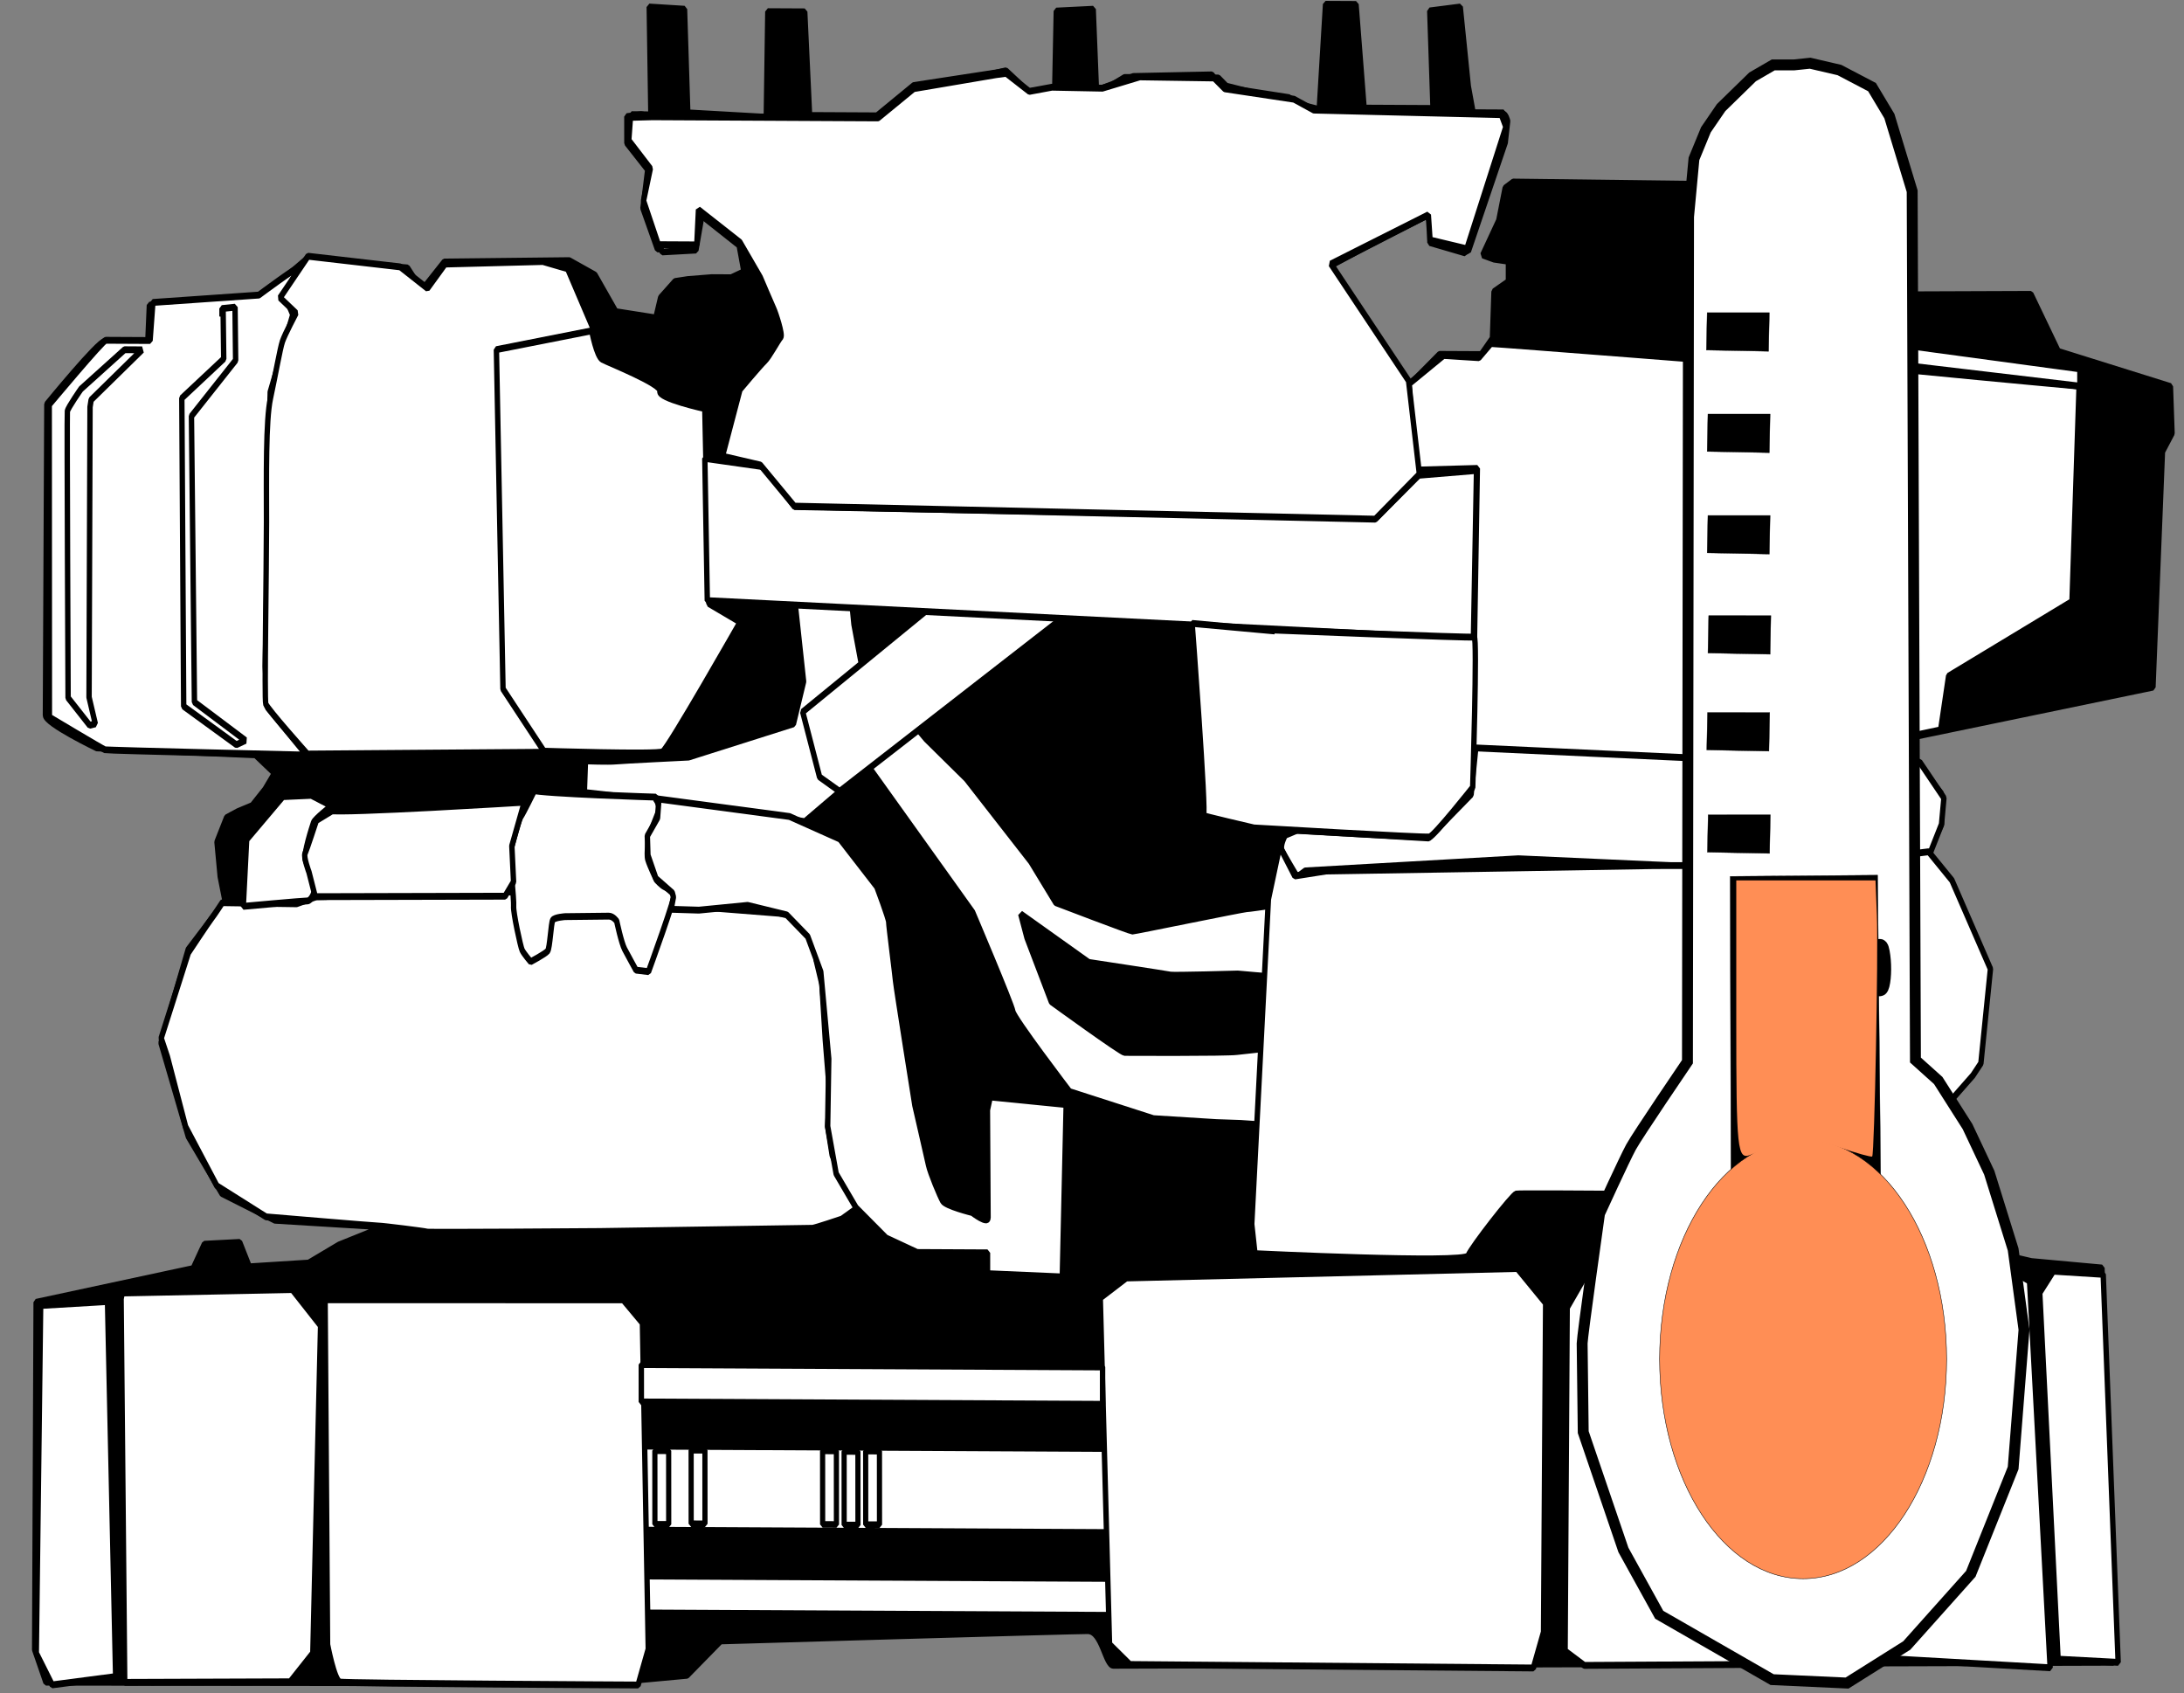 <?xml version="1.0" encoding="UTF-8" standalone="no"?>
<!-- Created with Inkscape (http://www.inkscape.org/) -->

<svg
   width="109.233mm"
   height="84.687mm"
   viewBox="0 0 109.233 84.687"
   version="1.1"
   id="svg4841"
   xml:space="preserve"
   inkscape:version="1.2.1 (9c6d41e410, 2022-07-14)"
   sodipodi:docname="Heatsinkkit.svg"
   xmlns:inkscape="http://www.inkscape.org/namespaces/inkscape"
   xmlns:sodipodi="http://sodipodi.sourceforge.net/DTD/sodipodi-0.dtd"
   xmlns="http://www.w3.org/2000/svg"
   xmlns:svg="http://www.w3.org/2000/svg"><rect x="0" y="0" width="109.233" height="84.687" fill="#808080" stroke="none"/><sodipodi:namedview
     id="namedview4843"
     pagecolor="#ffffff"
     bordercolor="#000000"
     borderopacity="0.25"
     inkscape:showpageshadow="2"
     inkscape:pageopacity="0.0"
     inkscape:pagecheckerboard="true"
     inkscape:deskcolor="#d1d1d1"
     inkscape:document-units="mm"
     showgrid="false"
     inkscape:zoom="0.64693624"
     inkscape:cx="544.10308"
     inkscape:cy="292.91913"
     inkscape:window-width="1920"
     inkscape:window-height="991"
     inkscape:window-x="-9"
     inkscape:window-y="-9"
     inkscape:window-maximized="1"
     inkscape:current-layer="svg4841" /><defs
     id="defs4838" /><g
     inkscape:groupmode="layer"
     id="layer8"
     inkscape:label="Layer 2"
     style="display:inline"
     transform="translate(-30.108,-60.748)" /><g
     inkscape:label="Layer 1"
     inkscape:groupmode="layer"
     id="layer1"
     style="display:inline;opacity:1"
     transform="translate(-30.108,-60.748)" /><g
     inkscape:groupmode="layer"
     id="layer9"
     inkscape:label="Layer 3"
     style="display:inline"
     transform="translate(-30.108,-60.748)" /><g
     id="g5774"
     transform="matrix(0.784,0.004,5.3308464e-4,0.994,1.557,-0.283)"><path
       style="display:inline;opacity:1;fill:#000000;stroke:#000000;stroke-width:0.344;stroke-linejoin:bevel"
       d="m 30.367,126.579 10.02,-1.738 0.716,-1.227 2.249,-0.102 0.613,1.227 3.783,-0.204 1.943,-0.92 2.863,-0.92 -6.953,-0.307 -3.374,-1.329 -2.147,-2.863 -1.738,-4.703 1.738,-4.703 2.352,-2.454 -0.307,-1.227 -0.204,-1.738 0.613,-1.227 0.716,-0.307 0.92,-0.307 0.818,-0.818 0.613,-0.818 -1.227,-0.92 -10.122,-0.307 c 0,0 -3.272,-1.227 -3.272,-1.636 0,-0.409 0.102,-15.643 0.102,-15.643 0,0 3.272,-3.17 3.681,-3.17 0.409,0 2.761,0 2.761,0 l 0.102,-1.84 7.157,-0.409 2.863,-1.943 6.441,0.409 0.92,1.125 1.431,-1.431 7.975,-0.102 1.636,0.716 1.329,1.84 2.556,0.307 0.307,-1.022 0.92,-0.818 0.818,-0.102 1.534,-0.102 h 1.227 l 0.818,-0.307 -0.307,-1.329 -2.965,-1.84 0.102,2.045 h -2.352 l -0.92,-2.045 0.307,-1.943 -1.329,-1.329 V 66.766 l 0.92,-0.102 0.613,0.102 -0.102,-5.521 2.249,0.102 0.204,5.214 5.01,0.204 0.102,-5.317 h 2.352 l 0.307,5.214 h 4.294 l 2.352,-1.534 5.726,-0.716 1.431,1.022 1.84,-0.204 0.102,-3.885 2.352,-0.102 0.204,4.09 2.352,-0.716 5.01,-0.102 0.613,0.613 4.294,0.511 1.227,0.613 h 0.716 l 0.409,-5.317 h 1.943 l 0.511,5.214 h 4.397 l -0.204,-4.908 1.943,-0.204 0.511,3.988 0.307,1.329 h 1.943 l -0.102,1.636 -1.227,2.352 -1.125,3.067 -2.249,-0.511 v -1.534 l -6.441,2.761 1.022,1.431 0.92,0.92 1.329,1.84 1.738,1.84 2.045,-1.636 h 2.658 l 0.716,-0.818 0.102,-2.352 0.92,-0.511 v -1.022 l -0.92,-0.102 -0.716,-0.204 1.022,-1.738 0.409,-1.636 0.511,-0.307 17.177,0.102 c 0,0 0.818,1.636 0.818,2.045 0,0.409 0.409,2.147 0.409,2.147 l -0.409,1.022 -3.272,0.102 -0.818,0.204 0.818,0.511 1.125,0.409 1.125,0.613 1.431,-1.534 14.621,-0.102 1.738,2.863 7.157,1.738 0.102,2.352 -0.613,0.92 -0.613,11.86 -22.596,3.783 7.566,0.102 1.534,1.534 v 1.534 l -0.92,1.534 1.84,1.84 1.943,4.09 -0.613,4.703 -6.237,5.623 -4.806,0.818 h -3.681 l 1.738,1.84 5.214,0.307 c 0,0 0.409,0.92 0.818,0.92 0.409,0 2.761,-1.227 2.761,-1.227 l 2.556,0.613 5.112,0.92 4.499,0.307 0.716,19.835 c 0,0 -63.29,0.409 -63.801,0.409 -0.511,0 -0.716,-1.738 -1.636,-1.738 -0.92,0 -23.414,0.613 -23.414,0.613 l -2.147,1.738 -5.317,0.409 -35.581,0.102 -0.716,-1.636 z"
       id="path4991"
       transform="translate(-30.092,-60.766)" /><path
       style="display:inline;opacity:1;fill:#ffffff;stroke:#000000;stroke-width:0.344;stroke-linejoin:bevel"
       d="m 42.258,106.423 4.736,0.036 1.265,-0.361 12.327,-0.289 19.846,1.157 -0.289,2.205 0.361,1.193 0.217,2.82 0.289,2.856 -0.145,1.482 0.289,1.446 1.048,1.952 0.578,0.687 -1.012,0.578 c 0,0 -1.735,0.47 -1.88,0.47 -0.145,0 -13.556,0.217 -13.556,0.217 0,0 -10.881,0.108 -11.025,0.072 -0.145,-0.036 -2.82,-0.289 -3.073,-0.289 -0.253,0 -7.194,-0.434 -7.194,-0.434 l -3.145,-1.554 -1.988,-2.964 -1.157,-3.506 -0.398,-0.94 1.735,-4.302 c 0,0 1.301,-1.554 1.482,-1.735 0.181,-0.181 0.687,-0.795 0.687,-0.795 z"
       id="path5458"
       transform="translate(-30.092,-60.766)" /><path
       style="display:inline;opacity:1;fill:#ffffff;stroke:#000000;stroke-width:0.344;stroke-linejoin:bevel"
       d="m 83.613,99.554 6.507,7.157 c 0,0 2.494,4.627 2.567,4.989 0.072,0.361 3.615,4.013 3.615,4.013 l 5.35,1.338 4.013,0.181 1.554,0.036 4.229,0.217 c 0,0 1.084,-0.976 1.193,-1.121 0.108,-0.145 0,-2.458 0,-2.458 0,0 -1.265,-0.687 -1.41,-0.651 -0.145,0.036 -3.543,0.325 -4.266,0.398 -0.723,0.072 -6.941,0.072 -7.157,0.072 -0.217,0 -4.663,-2.53 -4.663,-2.53 l -1.554,-3.217 -0.398,-1.193 4.338,2.422 c 0,0 4.989,0.578 5.205,0.615 0.217,0.036 4.302,-0.072 4.302,-0.072 l 3.868,0.253 1.952,-0.072 0.217,-1.265 -0.868,-1.771 c 0,0 -0.615,-0.868 -0.759,-0.868 -0.145,0 -3.615,0.434 -3.832,0.434 -0.217,0 -7.157,1.157 -7.302,1.157 -0.145,0 -4.88,-1.41 -4.88,-1.41 l -1.591,-2.061 -4.121,-4.157 -2.567,-1.988 -4.157,-3.904 -0.434,-1.844 -0.108,-0.868 -3.651,-0.217 0.542,3.976 -0.651,2.133 -6.688,1.699 c 0,0 -4.229,0.181 -4.663,0.217 -0.434,0.036 -1.916,0 -1.916,0 l -0.072,1.591 7.23,0.615 6.832,0.795 2.458,-1.663 z"
       id="path5461"
       transform="translate(-30.092,-60.766)" /><path
       style="display:inline;opacity:1;fill:#ffffff;stroke:#000000;stroke-width:0.344;stroke-linejoin:bevel"
       d="m 111.345,104.545 13.599,-0.665 17.791,0.562 7.055,-0.818 1.431,-0.153 0.716,-1.431 0.153,-1.329 -1.534,-1.789 c 0,0 -7.362,0 -7.771,0 -0.409,0 -20.551,-0.665 -20.551,-0.665 l -0.307,2.403 -2.709,2.198 -8.384,-0.358 -0.767,0.256 c 0,0 -0.358,0.511 -0.204,0.767 0.153,0.256 0.971,1.329 0.971,1.329 z"
       id="path5466"
       transform="translate(-30.092,-60.766)" /><rect
       style="display:inline;opacity:1;fill:#ffffff;stroke:#000000;stroke-width:0.355;stroke-linejoin:bevel"
       id="rect5552-2"
       width="31.439"
       height="1.869"
       x="68.724"
       y="140.191"
       transform="translate(-30.092,-60.766)" /><path
       style="display:inline;opacity:1;fill:#ffffff;stroke:#000000;stroke-width:0.344;stroke-linejoin:bevel"
       d="m 37.848,76.238 6.76,-0.398 c 0,0 2.567,-1.518 2.53,-1.374 -0.036,0.145 -0.904,1.338 -0.904,1.338 l 0.542,1.012 -1.446,3.904 -0.325,13.809 0.145,2.06 2.494,2.386 c 0,0 -12.724,-0.181 -12.869,-0.217 -0.145,-0.036 -3.543,-1.627 -3.543,-1.627 V 81.407 c 0,0 3.434,-3.253 3.615,-3.253 0.181,0 2.82,0 2.82,0 z"
       id="path5486"
       transform="translate(-30.092,-60.766)" /><path
       style="display:inline;opacity:1;fill:#ffffff;stroke:#000000;stroke-width:0.344;stroke-linejoin:bevel"
       d="m 100.404,82.972 -21.114,13.701 1.074,3.272 1.278,0.716 22.954,-14.161 -1.022,-1.687 -2.147,-1.892 z"
       id="path5445"
       transform="translate(-30.092,-60.766)" /><path
       style="display:inline;opacity:1;fill:#ffffff;stroke:#000000;stroke-width:0.344;stroke-linejoin:bevel"
       d="m 109.709,103.318 -0.716,2.658 -1.074,16.359 0.204,1.483 c 0,0 13.394,0.46 13.599,0.051 0.204,-0.409 2.812,-3.067 3.067,-3.118 0.256,-0.051 15.746,0 15.746,0 l 7.668,-0.92 5.726,-5.163 0.511,-0.613 0.613,-4.754 -2.454,-4.448 -1.483,-1.431 -6.902,0.716 -10.582,0.051 -20.96,0.358 -1.994,0.256 z"
       id="path5469"
       transform="translate(-30.092,-60.766)" /><path
       style="display:inline;opacity:1;fill:#ffffff;stroke:#000000;stroke-width:0.344;stroke-linejoin:bevel"
       d="m 123.205,77.962 c 0.358,0 17.995,1.022 17.995,1.022 l 7.157,2.658 -0.256,13.292 -8.793,3.936 -17.279,-0.562 0.307,-14.059 -3.988,0.102 -0.358,-4.345 2.198,-1.431 2.249,0.102 z"
       id="path5489"
       transform="translate(-30.092,-60.766)" /><path
       style="display:inline;opacity:1;fill:#ffffff;stroke:#000000;stroke-width:0.344;stroke-linejoin:bevel"
       d="m 139.922,78.319 c 0.511,0.256 20.807,1.636 20.807,1.636 l -0.46,10.838 -7.873,3.783 -0.511,2.709 -9.253,1.585 h -3.221 c 0,0 8.742,-3.681 8.793,-3.936 0.051,-0.256 0.256,-13.241 0.256,-13.241 l -7.464,-2.914 -1.278,0.204 z"
       id="path5491"
       transform="translate(-30.092,-60.766)" /><path
       style="display:inline;opacity:1;fill:#ffffff;stroke:#000000;stroke-width:0.344;stroke-linejoin:bevel"
       d="m 140.791,78.166 0.307,-1.227 0.767,0.204 18.915,1.943 v 0.869 z"
       id="path5493"
       transform="translate(-30.092,-60.766)" /><path
       style="display:inline;opacity:1;fill:#ffffff;stroke:#000000;stroke-width:0.344;stroke-linejoin:bevel"
       d="m 72.952,71.367 5.981,-0.46 c 0,0 10.122,1.738 10.327,1.789 0.204,0.051 2.505,2.505 2.505,2.505 0,0 1.329,1.687 1.534,1.687 0.204,0 3.834,1.074 4.397,0.869 0.562,-0.204 4.55,-2.301 4.806,-2.403 0.256,-0.102 4.141,-0.613 4.959,-0.767 0.818,-0.153 4.959,-0.358 5.163,-0.409 0.204,-0.051 6.544,-2.658 6.544,-2.658 l 0.46,1.176 2.147,0.613 2.352,-5.47 0.153,-1.074 c 0,0 -0.102,-0.358 -0.307,-0.358 -0.204,0 -11.86,-0.204 -11.86,-0.204 l -5.777,-1.125 -0.511,-0.409 h -5.981 l -1.38,0.665 -3.374,-0.102 -1.278,0.256 -1.534,-1.125 -6.084,1.125 -2.352,1.38 -14.877,-0.204 h -0.562 l -0.102,1.585 1.38,1.227 -0.409,1.84 1.074,2.249 2.147,-0.102 z"
       id="path5495"
       transform="translate(-30.092,-60.766)" /><rect
       style="display:inline;opacity:1;fill:#ffffff;stroke:#000000;stroke-width:0.398;stroke-linejoin:bevel"
       id="rect5579"
       width="31.396"
       height="4.284"
       x="68.999"
       y="133.633"
       transform="translate(-30.092,-60.766)" /><path
       style="display:inline;opacity:1;fill:#ffffff;stroke:#000000;stroke-width:0.344;stroke-linejoin:bevel"
       d="m 36.041,78.624 -2.783,1.988 c 0,0 -0.831,0.94 -0.868,1.121 -0.036,0.181 0.036,14.423 0.036,14.423 l 1.374,1.374 0.361,-0.072 -0.398,-1.338 0.072,-14.604 0.072,-0.361 3.253,-2.53 z"
       id="path5008"
       transform="translate(-30.092,-60.766)" /><path
       style="display:inline;opacity:1;fill:#ffffff;stroke:#000000;stroke-width:0.344;stroke-linejoin:bevel"
       d="m 42.33,76.672 0.036,2.386 -2.675,1.988 0.108,15.508 3.362,1.916 0.578,-0.217 -3.253,-1.916 -0.181,-14.387 2.82,-2.82 -0.036,-2.675 -0.831,0.072 v 0.398 z"
       id="path5429"
       transform="translate(-30.092,-60.766)" /><rect
       style="display:inline;fill:#ffffff;stroke:#000000;stroke-width:0.331;stroke-linejoin:bevel"
       id="rect5581-0-2"
       width="0.88"
       height="3.7"
       x="83.281"
       y="133.853"
       transform="translate(-30.092,-60.766)" /><rect
       style="display:inline;fill:#ffffff;stroke:#000000;stroke-width:0.331;stroke-linejoin:bevel"
       id="rect5581-3"
       width="0.88"
       height="3.7"
       x="72.147"
       y="133.853"
       transform="translate(-30.092,-60.766)" /><path
       style="display:inline;opacity:1;fill:#ffffff;stroke:#000000;stroke-width:0.344;stroke-linejoin:bevel"
       d="m 46.981,76.735 c 0,0 -0.716,1.074 -0.869,1.431 -0.153,0.358 -0.46,1.738 -0.767,2.863 -0.307,1.125 -0.256,3.936 -0.256,6.237 0,2.301 -0.153,8.895 -0.051,9.151 0.102,0.256 2.658,2.505 2.658,2.505 l 15.286,-0.153 -2.658,-3.067 -0.358,-17.177 6.032,-0.971 -1.687,-3.118 -1.585,-0.358 -6.237,0.153 -1.125,1.227 -1.738,-1.074 -5.879,-0.511 -1.789,2.096 z"
       id="path5439"
       transform="translate(-30.092,-60.766)" /><path
       style="display:inline;opacity:1;fill:#ffffff;stroke:#000000;stroke-width:0.344;stroke-linejoin:bevel"
       d="m 65.846,77.553 c 0,0 0.307,1.278 0.665,1.431 0.358,0.153 3.834,1.227 3.681,1.585 -0.153,0.358 2.863,0.869 2.863,0.869 l 0.256,9.815 1.994,0.92 c 0,0 -4.601,6.39 -4.959,6.544 -0.358,0.153 -7.566,0 -7.566,0 L 60.171,95.599 59.762,78.524 Z"
       id="path5441"
       transform="translate(-30.092,-60.766)" /><rect
       style="display:inline;fill:#ffffff;stroke:#000000;stroke-width:0.331;stroke-linejoin:bevel"
       id="rect5581-4"
       width="0.88"
       height="3.7"
       x="80.534"
       y="133.853"
       transform="translate(-30.092,-60.766)" /><path
       style="display:inline;opacity:1;fill:#ffffff;stroke:#000000;stroke-width:0.344;stroke-linejoin:bevel"
       d="m 73.054,83.943 3.783,0.409 1.943,1.994 37.115,0.409 2.709,-2.147 3.681,-0.256 -0.204,8.486 -48.873,-1.738 z"
       id="path5443"
       transform="translate(-30.092,-60.766)" /><rect
       style="display:inline;fill:#ffffff;stroke:#000000;stroke-width:0.331;stroke-linejoin:bevel"
       id="rect5581-0"
       width="0.88"
       height="3.7"
       x="81.907"
       y="133.876"
       transform="translate(-30.092,-60.766)" /><path
       style="display:inline;opacity:1;fill:#ffffff;stroke:#000000;stroke-width:0.344;stroke-linejoin:bevel"
       d="m 74.178,83.829 1.121,-3.362 c 0,0 1.301,-1.229 1.591,-1.446 0.289,-0.217 0.868,-1.084 1.012,-1.193 0.145,-0.108 -0.325,-1.229 -0.434,-1.41 -0.108,-0.181 -0.868,-1.591 -0.868,-1.591 L 75.298,73.057 72.659,71.43 72.551,73.202 h -2.458 l -0.94,-2.205 0.434,-1.627 -1.374,-1.41 0.108,-1.157 1.41,-0.036 h 14.387 l 2.277,-1.482 5.242,-0.723 0.651,-0.072 1.482,0.904 1.446,-0.217 3.217,0.036 2.386,-0.578 4.736,0.036 0.687,0.542 4.41,0.506 1.265,0.542 11.965,0.181 0.289,0.615 -2.494,6.145 -2.35,-0.434 -0.108,-1.265 -6.218,2.494 4.952,5.856 0.687,4.699 -2.82,2.277 -37.053,-0.506 -2.169,-2.06 z"
       id="path5448"
       transform="translate(-30.092,-60.766)" /><path
       style="display:inline;opacity:1;fill:#ffffff;stroke:#000000;stroke-width:0.344;stroke-linejoin:bevel"
       d="m 61.923,100.675 c 0.795,0.181 7.989,0.325 7.989,0.325 l 0.253,0.578 -0.687,1.374 c 0,0 -0.181,0.904 -0.072,1.193 0.108,0.289 0.542,1.012 0.542,1.012 0,0 0.325,0.289 0.542,0.361 0.217,0.072 0.434,0.217 0.615,0.253 0.181,0.036 -1.663,4.013 -1.663,4.013 l -0.795,-0.072 c 0,0 -0.506,-0.723 -0.723,-1.048 -0.217,-0.325 -0.506,-1.41 -0.506,-1.41 0,0 -0.217,-0.253 -0.506,-0.253 -0.289,0 -2.783,0.036 -2.783,0.036 0,0 -0.687,0.036 -0.795,0.181 -0.108,0.145 -0.181,1.41 -0.325,1.554 -0.145,0.145 -1.084,0.542 -1.084,0.542 0,0 -0.434,-0.398 -0.542,-0.578 -0.108,-0.181 -0.578,-1.916 -0.542,-2.205 0.036,-0.289 -0.253,-2.567 -0.253,-2.567 0,0 0.542,-1.735 0.723,-1.952 0.181,-0.217 0.831,-1.265 0.831,-1.265 z"
       id="path5450"
       transform="translate(-30.092,-60.766)" /><path
       style="display:inline;opacity:1;fill:#ffffff;stroke:#000000;stroke-width:0.344;stroke-linejoin:bevel"
       d="m 49.199,101.542 c 0,0 -1.048,0.651 -1.121,0.831 -0.072,0.181 -0.687,1.627 -0.506,1.916 0.181,0.289 0.434,1.084 0.542,1.301 0.108,0.217 -0.181,0.723 -0.434,0.723 -0.253,0 -4.085,0.289 -4.085,0.289 l 0.217,-3.362 2.314,-2.169 1.807,-0.072 1.518,0.615 z"
       id="path5452"
       transform="translate(-30.092,-60.766)" /><path
       style="display:inline;opacity:1;fill:#ffffff;stroke:#000000;stroke-width:0.344;stroke-linejoin:bevel"
       d="m 49.054,101.759 c 0.868,0.145 12.471,-0.47 12.471,-0.47 l -0.795,2.205 0.108,1.807 -0.542,0.723 -12.11,0.072 -0.398,-1.229 c 0,0 -0.361,-0.759 -0.253,-0.94 0.108,-0.181 0.723,-1.663 0.723,-1.663 l 1.121,-0.542 z"
       id="path5454"
       transform="translate(-30.092,-60.766)" /><path
       style="display:inline;opacity:1;fill:#ffffff;stroke:#000000;stroke-width:0.344;stroke-linejoin:bevel"
       d="m 69.876,101.073 8.567,0.868 3.217,1.121 2.35,2.386 c 0,0 0.759,1.591 0.759,1.771 0,0.181 0.398,2.639 0.434,2.964 0.036,0.325 1.229,6.254 1.229,6.254 0,0 0.759,2.603 0.868,3 0.108,0.398 0.723,1.554 0.904,1.807 0.181,0.253 1.88,0.578 1.88,0.578 0,0 1.012,0.615 1.012,0.253 0,-0.361 -0.036,-5.422 -0.036,-5.422 l 0.181,-0.651 4.844,0.361 -0.253,8.676 -4.772,-0.145 v -1.048 h -4.482 l -1.988,-0.723 -1.916,-1.518 -1.265,-1.699 -0.542,-2.386 0.072,-3.398 -0.506,-4.374 -0.831,-1.771 -1.338,-1.084 -2.494,-0.47 -3.109,0.253 -1.771,-0.036 0.145,-0.615 -0.072,-0.217 -1.048,-0.723 -0.506,-1.157 -0.036,-0.976 0.651,-0.904 0.072,-0.759 z"
       id="path5456"
       transform="translate(-30.092,-60.766)" /><path
       style="display:inline;opacity:1;fill:#ffffff;stroke:#000000;stroke-width:0.344;stroke-linejoin:bevel"
       d="m 109.402,92.48 -5.266,-0.358 c 0,0 0.92,9.662 0.716,9.662 -0.204,0 3.221,0.613 3.221,0.613 0,0 10.889,0.46 11.196,0.409 0.307,-0.051 2.761,-2.505 2.761,-2.505 0,0 0.307,-7.617 0.102,-7.566 -0.204,0.051 -13.036,-0.307 -13.036,-0.307 z"
       id="path5464"
       transform="translate(-30.092,-60.766)" /><path
       style="display:inline;opacity:1;fill:#ffffff;stroke:#000000;stroke-width:0.344;stroke-linejoin:bevel"
       d="m 30.654,126.738 4.266,-0.217 0.506,18.87 -4.049,0.434 -1.012,-1.591 z"
       id="path5471"
       transform="translate(-30.092,-60.766)" /><path
       style="display:inline;opacity:1;fill:#ffffff;stroke:#000000;stroke-width:0.344;stroke-linejoin:bevel"
       d="m 35.787,126.377 0.217,19.304 10.556,-0.072 1.446,-1.446 0.506,-16.484 -1.807,-1.807 -10.845,0.217 z"
       id="path5473"
       transform="translate(-30.092,-60.766)" /><path
       style="display:inline;opacity:1;fill:#ffffff;stroke:#000000;stroke-width:0.344;stroke-linejoin:bevel"
       d="m 48.801,126.377 0.145,17.352 c 0,0 0.434,1.807 0.795,1.88 0.361,0.072 19.014,0.072 19.014,0.072 l 0.651,-1.807 -0.361,-16.412 -1.229,-1.157 z"
       id="path5475"
       transform="translate(-30.092,-60.766)" /><path
       style="display:inline;opacity:1;fill:#ffffff;stroke:#000000;stroke-width:0.344;stroke-linejoin:bevel"
       d="m 99.916,125.075 -1.663,1.012 0.578,17.424 1.301,1.012 25.738,0.072 0.651,-1.807 0.145,-16.556 -1.807,-1.735 z"
       id="path5477"
       transform="translate(-30.092,-60.766)" /><path
       style="display:inline;opacity:1;fill:#ffffff;stroke:#000000;stroke-width:0.344;stroke-linejoin:bevel"
       d="m 129.196,124.859 -1.157,1.591 -0.145,17.279 1.229,0.723 17.279,-0.145 -0.506,-19.231 -1.084,-0.434 z"
       id="path5479"
       transform="translate(-30.092,-60.766)" /><path
       style="display:inline;opacity:1;fill:#ffffff;stroke:#000000;stroke-width:0.344;stroke-linejoin:bevel"
       d="m 148.283,124.425 -0.94,1.374 0.145,16.99 0.723,1.229 10.628,0.434 -1.301,-19.448 -0.94,-0.434 z"
       id="path5481"
       transform="translate(-30.092,-60.766)" /><path
       style="display:inline;opacity:1;fill:#ffffff;stroke:#000000;stroke-width:0.344;stroke-linejoin:bevel"
       d="m 159.055,124.497 -0.868,1.084 1.157,18.436 3.832,0.145 -0.94,-19.52 z"
       id="path5483"
       transform="translate(-30.092,-60.766)" /><rect
       style="display:inline;opacity:1;fill:#ffffff;stroke:#000000;stroke-width:0.331;stroke-linejoin:bevel"
       id="rect5581"
       width="0.88"
       height="3.7"
       x="69.833"
       y="133.889"
       transform="translate(-30.092,-60.766)" /><rect
       style="opacity:1;fill:#ffffff;stroke:#000000;stroke-width:0.344;stroke-linejoin:bevel"
       id="rect5552"
       width="29.425"
       height="1.88"
       x="38.88"
       y="68.792" /></g><path
     style="display:inline;fill:#ffffff;stroke:#000000;stroke-width:0.545;stroke-linecap:butt;stroke-linejoin:miter;stroke-dasharray:none;stroke-opacity:1"
     d="m 84.453,10.846 0.271,-2.903 0.597,-1.451 0.76,-1.11 1.575,-1.537 1.032,-0.598 h 1.032 l 0.814,-0.085 1.466,0.341 1.629,0.854 0.869,1.451 1.14,3.756 0.163,43.455 1.14,1.024 1.466,2.305 1.086,2.305 1.195,3.842 0.543,4.013 -0.543,6.915 -2.118,5.293 -3.204,3.586 -2.986,1.878 -3.747,-0.171 -5.647,-3.244 -1.792,-3.244 -2.009,-5.891 c 0,0 -0.054,-4.098 -0.054,-4.439 0,-0.341 0.869,-6.488 0.869,-6.488 0,0 1.249,-2.732 1.575,-3.33 0.326,-0.598 2.823,-4.269 2.823,-4.269 z"
     id="path9754" /><g
     inkscape:groupmode="layer"
     id="layer10"
     inkscape:label="Layer 4"><path
       style="fill:#000000;stroke:#000000;stroke-width:0.016px;stroke-linecap:butt;stroke-linejoin:miter;stroke-opacity:1"
       d="m 85.384,15.64 -0.038,1.871 3.11,0.06 0.038,-1.932 z"
       id="path10120" /><path
       style="fill:#000000;stroke:#000000;stroke-width:0.016px;stroke-linecap:butt;stroke-linejoin:miter;stroke-opacity:1"
       d="m 85.422,20.711 -0.038,1.871 3.11,0.06 0.038,-1.932 z"
       id="path10120-7" /><path
       style="fill:#000000;stroke:#000000;stroke-width:0.016px;stroke-linecap:butt;stroke-linejoin:miter;stroke-opacity:1"
       d="m 85.422,25.782 -0.038,1.871 3.11,0.06 0.038,-1.932 z"
       id="path10120-74" /><path
       style="fill:#000000;stroke:#000000;stroke-width:0.016px;stroke-linecap:butt;stroke-linejoin:miter;stroke-opacity:1"
       d="m 86.536,43.832 7.372,-0.06 0.154,15.213 -7.487,-0.241 z"
       id="path10196" /><ellipse
       style="fill:#ff8e55;stroke:#000000;stroke-width:0.023;stroke-linejoin:bevel;stroke-dashoffset:28.247;stroke-opacity:1;fill-opacity:1"
       id="path10198"
       cx="90.183"
       cy="67.979"
       rx="7.177"
       ry="10.983" /><path
       style="fill:#000000;stroke:#000000;stroke-width:0.016px;stroke-linecap:butt;stroke-linejoin:miter;stroke-opacity:1"
       d="m 85.402,35.639 -0.038,1.871 3.11,0.06 0.038,-1.932 z"
       id="path10120-3" /><path
       style="fill:#000000;stroke:#000000;stroke-width:0.016px;stroke-linecap:butt;stroke-linejoin:miter;stroke-opacity:1"
       d="m 85.461,30.792 -0.038,1.871 3.11,0.06 0.038,-1.932 z"
       id="path10120-4" /><path
       style="fill:#000000;stroke:#000000;stroke-width:0.016px;stroke-linecap:butt;stroke-linejoin:miter;stroke-opacity:1"
       d="m 85.434,40.753 -0.038,1.871 3.11,0.06 0.038,-1.932 z"
       id="path10120-6" /><path
       style="fill:#ff8e55;fill-opacity:1;stroke:#000000;stroke-width:3.183;stroke-linejoin:bevel;stroke-dasharray:none;stroke-dashoffset:28.247;stroke-opacity:1"
       d="m 354.366,182.398 c 0.017,-3.401 0.334,-4.61 0.703,-2.687 0.37,1.923 0.356,4.705 -0.031,6.183 -0.387,1.478 -0.689,-0.095 -0.672,-3.496 z"
       id="path10690"
       transform="scale(0.265)" /><path
       style="fill:#ff8e55;fill-opacity:1;stroke:#000000;stroke-width:0;stroke-linejoin:bevel;stroke-dasharray:none;stroke-dashoffset:28.247;stroke-opacity:1"
       d="m 327.698,192.611 v -26.443 h 13.139 13.139 l 0.261,6.569 c 0.284,7.158 -0.452,45.016 -0.885,45.53 -0.147,0.174 -2.969,-0.612 -6.272,-1.748 -5.647,-1.941 -9.098,-1.644 -16.677,1.435 -2.514,1.021 -2.705,-0.772 -2.705,-25.344 z"
       id="path10692"
       transform="scale(0.265)" /></g></svg>
